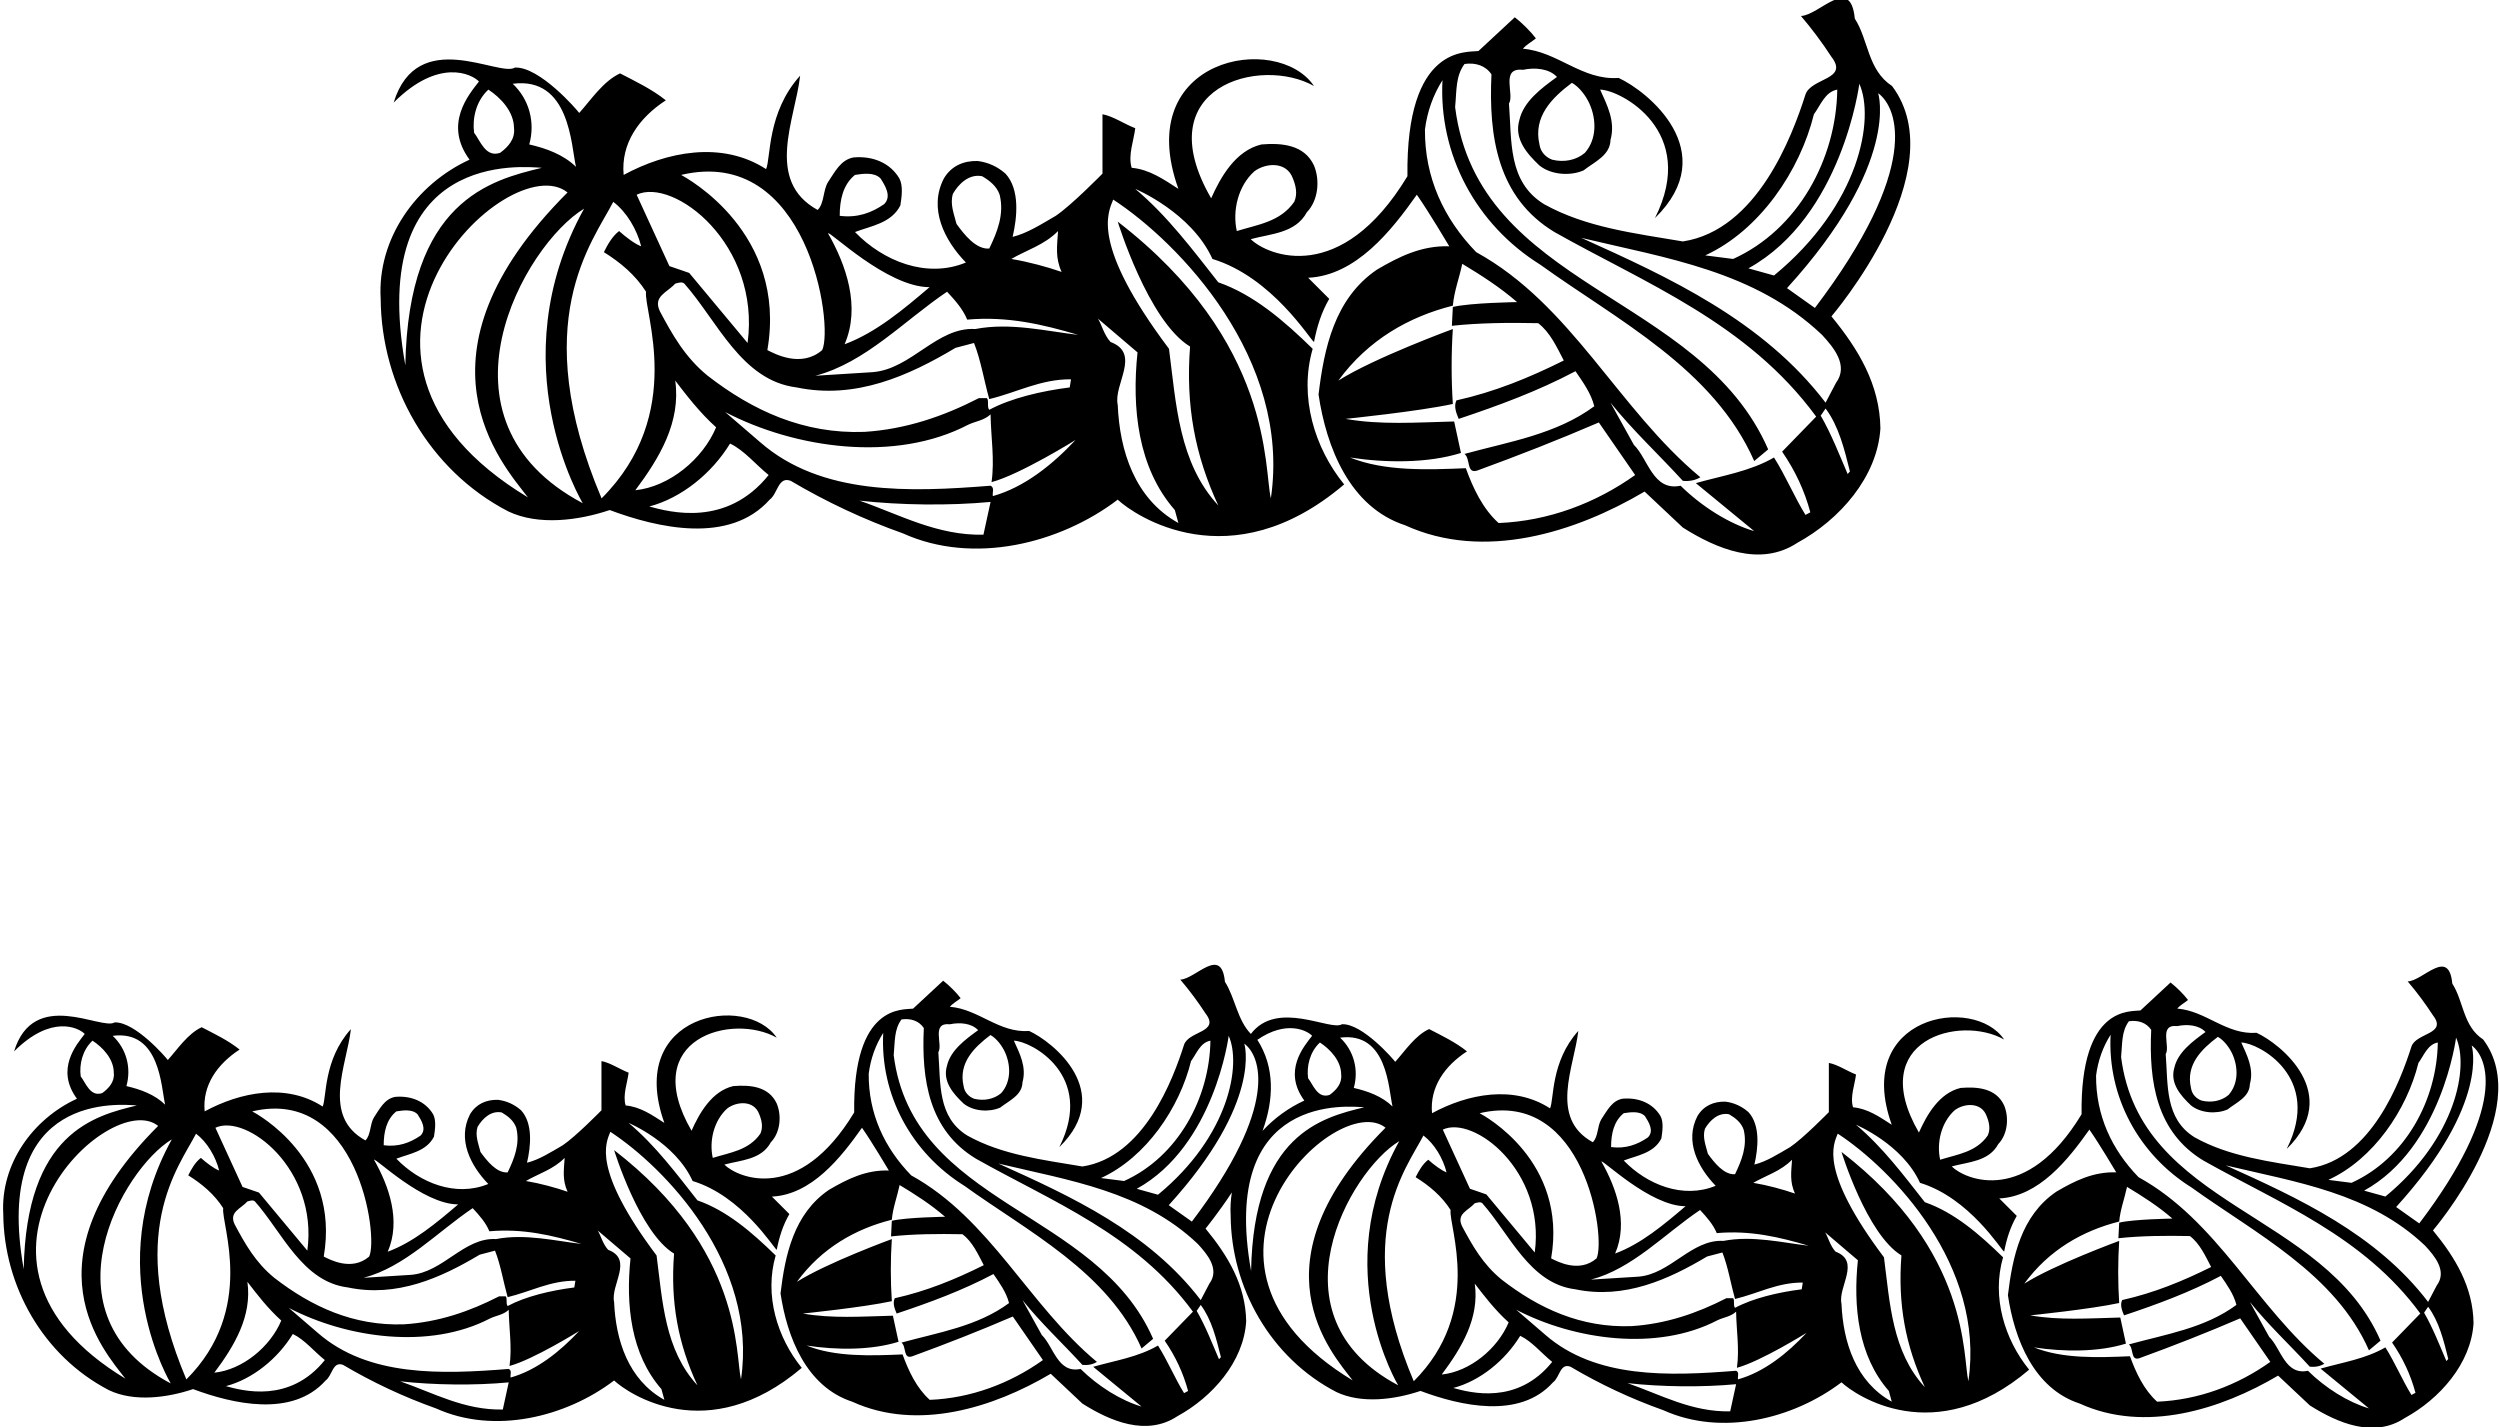 <?xml version="1.0" encoding="UTF-8"?>
<svg xmlns="http://www.w3.org/2000/svg" xmlns:xlink="http://www.w3.org/1999/xlink" width="536pt" height="306pt" viewBox="0 0 536 306" version="1.1">
<g id="surface1">
<path style=" stroke:none;fill-rule:nonzero;fill:rgb(0%,0%,0%);fill-opacity:1;" d="M 81.617 64.074 C 81.754 82.645 91.91 100.801 108.949 109.633 C 115.488 112.762 124.113 111.578 130.723 109.355 C 140.945 113.18 156.387 116.797 165.012 107.129 C 166.75 105.879 166.82 102.051 169.531 103.094 C 177.184 107.613 185.18 111.371 193.598 114.359 C 208.691 121.18 227.191 116.586 239.641 107.129 C 243.188 110.469 263.785 124.617 288.188 103.859 C 281.859 96.07 278.453 85.078 281.441 74.785 C 275.254 68.734 268.785 63.172 261.203 60.527 C 255.777 53.641 250.352 46.34 243.398 40.496 C 243.398 40.496 255.43 45.516 259.949 55.52 C 272.785 59.426 280.887 72.84 281.723 73.324 C 282.348 70.059 283.32 66.926 284.988 64.074 L 280.469 59.555 C 290.691 59.066 298.273 49.539 303.77 41.746 C 306.273 45.297 310.727 52.809 310.727 52.809 C 304.812 52.598 299.945 55.031 295.215 57.812 C 286.105 64.004 283.879 74.715 282.695 84.594 C 284.363 95.789 289.305 108.727 301.266 112.621 C 318.168 120.344 337.781 114.152 352.598 105.391 L 360.805 113.109 C 367.969 117.633 377.355 121.664 385.355 116.379 C 394.398 111.441 402.535 102.262 403.16 91.824 C 403.023 82.438 398.434 74.855 392.66 67.828 C 392.66 67.828 419.336 36.711 405.664 18.449 C 400.379 14.969 400.656 8.641 397.668 3.98 C 396.762 -5.48 390.086 3.285 386.121 3.426 C 388.555 6.277 390.711 9.195 392.66 12.188 C 396.484 17.125 388.348 16.641 387.094 20.258 C 384.242 29.23 376.707 49.336 360.805 51.766 C 350.512 50.023 340.008 48.773 331.035 43.766 C 323.242 38.965 324.148 30.203 323.523 22.203 C 324.773 20.258 321.574 14.414 326.516 14.969 C 329.09 14.414 332.148 14.691 333.816 16.5 C 330.547 18.863 326.652 21.715 325.75 25.75 C 324.566 29.785 327.418 32.984 330.062 35.488 C 332.566 37.504 336.668 37.781 339.52 36.531 C 341.816 34.723 345.223 33.332 345.293 29.992 C 346.406 25.961 344.527 22.48 343.066 19.211 C 347.449 19.281 364.215 28.113 354.82 46.758 C 369.422 32.504 353.152 19.492 347.031 16.711 C 339.172 17.266 334.023 11.074 326.516 10.449 C 327.348 9.477 328.395 8.988 329.297 8.223 C 328.184 6.762 326.375 4.953 324.773 3.703 L 316.984 10.938 C 314.48 11.281 301.406 9.512 301.754 37.781 C 287.516 61.336 271.773 54.824 268.156 51.277 C 272.473 50.094 277.758 50.023 280.191 45.504 C 282.625 43 283.043 38.688 281.723 35.488 C 279.637 30.969 274.695 30.621 270.453 30.969 C 264.891 32.289 261.691 37.992 259.672 42.512 C 245.785 18.512 270.297 11.957 281.723 18.449 C 273.879 6.785 242.512 12.238 252.648 40.496 C 249.52 38.48 246.457 36.324 242.633 35.977 C 241.797 33.332 243.117 29.992 243.398 27.488 C 241.031 26.586 238.668 24.914 236.371 24.496 L 236.371 37.227 C 236.371 37.227 229.695 44.043 226.355 46.27 C 223.367 48.008 220.234 50.023 217.105 50.789 C 218.078 46.617 218.707 40.637 215.574 37.227 C 213.836 35.695 211.82 34.793 209.594 34.516 C 206.605 34.445 203.961 35.559 202.359 38.27 C 199.023 44.738 202.5 51.555 207.09 56.285 C 198.676 59.762 189.355 56.008 183.305 49.746 C 186.781 48.426 191.094 47.867 193.039 44.043 C 193.32 42.234 193.664 39.871 192.832 38.27 C 190.816 34.863 187.059 33.402 183.023 33.75 C 180.242 34.234 178.992 36.879 177.531 39.035 C 176.418 40.844 176.766 43.555 175.305 45.016 C 163.898 38.758 170.504 25.543 171.551 16.223 C 164.398 24.137 165.289 33.957 164.246 36.254 C 154.785 30.133 142.961 32.496 133.711 37.504 C 133.086 30.758 136.98 25.266 142.754 21.508 C 139.691 19.074 136.285 17.473 132.945 15.734 C 129.328 17.402 126.688 21.438 124.184 24.219 C 123.695 23.523 115.695 14.273 110.41 14.484 C 107.07 16.641 89.492 5.422 84.398 21.996 C 94.059 12.332 101.16 15.875 102.691 17.473 C 100.535 20.258 95.051 26.594 100.672 34.234 C 89.266 39.453 80.852 51.137 81.617 64.074 Z M 337.016 17.754 C 338.617 18.656 340.008 20.535 340.773 22.203 C 342.305 25.609 342.371 29.855 339.797 32.773 C 337.922 34.375 335.277 34.863 332.773 34.234 C 331.312 33.68 330.27 32.496 330.062 30.969 C 328.672 24.984 332.773 20.949 337.016 17.754 Z M 321.297 112.137 C 317.891 109.074 315.805 104.625 314.273 100.383 C 306.137 100.73 296.812 101.078 289.441 98.086 C 297.094 99.27 306.137 99.34 313.23 97.113 L 311.77 90.363 C 303.492 90.574 296.051 91.133 288.469 89.809 C 288.469 89.809 304.117 88.211 311.488 86.609 C 311.145 81.395 311.145 75.758 311.488 70.543 C 311.488 70.543 294.59 76.734 286.938 81.602 C 293.336 72.84 302.102 67.898 311.488 65.535 C 311.77 62.406 312.883 59.555 313.508 56.562 C 317.539 58.996 321.574 61.57 325.262 64.77 C 325.262 64.77 315.246 64.91 311.488 65.812 L 311.281 69.855 C 316.914 69.23 323.453 69.152 329.781 69.289 C 332.355 71.238 333.816 74.508 335.277 77.289 C 327.902 80.977 320.395 84.035 312.258 85.844 C 311.629 87.164 312.258 88.629 312.742 89.809 C 321.297 86.957 329.781 83.828 337.781 79.586 C 339.312 81.812 341.121 84.316 341.816 87.098 C 333.609 93.148 323.594 94.68 313.992 97.32 C 315.316 98.363 314.344 101.703 316.777 100.867 C 325.539 97.668 334.234 94.262 342.789 90.574 L 350.578 101.844 C 342.094 107.895 331.938 111.719 321.297 112.137 Z M 396.137 101.633 C 394.398 97.602 392.66 93.078 390.363 89.113 L 391.406 87.582 C 394.258 91.41 395.441 96.348 396.625 101.078 Z M 389.113 66.023 L 383.133 61.777 C 407.562 34.91 402.676 19.977 402.676 19.977 C 406.918 23.105 411.895 35.969 389.113 66.023 Z M 398.641 17.961 C 401.98 25.402 398.801 43.879 380.348 59.066 L 374.855 57.535 C 394.988 46.418 398.641 17.961 398.641 17.961 Z M 388.902 24.496 C 390.297 22.621 391.27 19.699 393.91 19.211 C 393.703 34.027 385.566 49.191 371.586 55.52 L 365.602 54.754 C 377.289 49.398 385.914 36.602 388.902 24.496 Z M 390.645 71.797 C 393.078 74.438 396.414 78.332 393.633 82.09 L 391.406 86.332 C 377.984 68.734 357.883 59.484 339.031 50.996 C 357.324 55.379 376.242 58.094 390.645 71.797 Z M 309.266 17.195 C 308.43 33.121 316.43 48.148 330.27 56.77 C 346.684 68.598 367.41 79.027 376.105 98.852 L 379.098 96.348 C 364.488 62.824 316.914 61.918 311.977 22.969 C 312.324 19.422 312.047 16.359 313.992 13.719 C 316.359 13.371 318.516 14.066 319.77 15.945 C 319.141 29.367 321.09 42.375 333.262 49.746 C 352.875 60.805 374.645 69.223 389.391 89.32 L 382.086 96.836 C 384.867 100.867 386.887 105.18 388.137 109.84 L 387.094 110.398 C 384.73 106.57 382.852 102.051 380.348 98.086 C 375.199 101.078 369.219 101.98 363.586 103.582 L 376.105 113.875 C 370.68 112.273 364.84 108.59 360.316 104.137 C 354.402 105.391 353.359 98.363 350.301 95.375 L 345.293 86.332 C 350.094 92.312 355.52 97.32 360.805 103.094 C 362.266 103.234 363.516 102.953 364.559 102.328 C 346.895 87.652 336.945 65.324 316.496 54.059 C 309.543 46.895 305.438 38.062 305.508 27.77 C 305.996 23.941 307.246 20.395 309.266 17.195 Z M 268.926 36.738 C 271.43 34.863 275.879 34.586 277.199 38.27 C 277.824 39.801 278.242 41.609 277.48 43.277 C 274.488 47.59 269.617 48.148 265.168 49.539 C 264.195 45.156 265.445 39.871 268.926 36.738 Z M 121.68 41.262 C 86.57 76.367 107.699 99.477 113.191 106.641 C 62.559 76.066 109.039 31.102 121.68 41.262 Z M 211.609 85.359 L 209.871 85.359 C 202.289 89.254 194.223 92.035 185.32 92.594 C 172.242 93.078 161.324 88 151.727 80.559 C 146.855 76.594 144.145 71.727 141.504 66.785 C 139.902 63.52 143.031 62.754 144.77 60.805 C 145.395 60.668 146.16 60.32 146.719 60.805 C 153.812 68.805 158.961 81.602 170.785 83.062 C 183.441 85.707 194.848 80.559 204.863 74.578 L 208.828 73.535 C 210.289 77.219 210.984 81.602 212.098 85.566 C 217.941 84.176 223.156 81.254 229.625 81.324 L 229.348 83.062 C 223.297 83.828 216.758 85.359 212.098 87.863 C 211.543 87.164 212.098 86.055 211.609 85.359 Z M 144.77 81.602 C 147.273 84.871 150.055 88.488 153.535 91.617 C 150.684 98.434 143.52 104.348 136.215 105.109 C 141.363 98.227 146.023 90.504 144.77 81.602 Z M 139.207 108.59 C 146.094 106.781 152.629 101.492 156.523 95.098 C 159.586 96.555 162.02 99.617 164.801 101.844 C 155.742 113.129 143.52 109.77 139.207 108.59 Z M 210.848 114.641 C 200.898 114.848 192.902 110.328 184.277 107.336 C 192.973 108.312 203.543 108.449 212.379 107.613 Z M 212.863 106.363 C 212.723 105.598 213.281 104.555 212.379 104.137 C 194.988 105.527 176.07 106.227 162.992 94.816 L 155.48 88.348 C 170.438 96.141 191.859 99.27 207.578 91.062 C 209.176 90.297 210.984 90.156 212.379 88.836 C 212.445 93.703 213.281 98.504 212.586 103.371 C 218.773 101.703 230.602 94.328 230.602 94.328 C 225.66 99.617 219.609 104.484 212.863 106.363 Z M 238.668 42.789 C 252.719 51.973 276.879 76.883 272.473 106.852 C 270.941 100.449 273.062 73.34 239.641 47.52 C 239.641 47.52 246.18 68.875 255.152 74.301 C 254.18 86.887 256.195 97.602 261.203 108.379 C 252.719 99.199 252.16 86.539 250.633 74.785 C 233.781 52.336 237.555 45.645 238.668 42.789 Z M 243.883 75.551 C 242.633 87.516 243.953 100.312 251.883 109.355 L 252.648 112.137 C 243.258 106.922 240.059 96.625 239.641 86.816 C 238.668 82.438 244.719 75.828 238.109 73.324 C 236.719 71.863 236.164 69.5 235.398 68.316 Z M 226.844 49.539 C 226.637 52.809 226.219 55.242 227.609 58.301 C 224.617 57.258 220.586 56.145 216.828 55.52 C 220.027 53.641 223.922 52.527 226.844 49.539 Z M 205.074 48.008 C 204.586 45.992 203.613 43.766 204.309 41.539 C 205.559 39.383 207.785 37.227 210.566 37.781 C 212.238 38.758 213.699 39.938 214.324 41.746 C 215.367 45.992 213.77 49.816 212.098 53.293 C 209.246 53.504 206.742 50.305 205.074 48.008 Z M 203.055 62.543 C 204.797 64.422 206.465 66.301 207.367 68.527 C 216.062 67.762 223.645 69.57 231.156 71.797 C 224.48 71.031 216.617 69.082 209.105 70.543 C 200.828 70.059 195.406 79.168 187.059 79.793 L 174.816 80.559 C 185.527 77.777 193.945 68.664 203.055 62.543 Z M 183.305 37.504 C 185.043 37.227 187.477 36.879 188.797 38.27 C 189.77 39.801 191.23 42.098 189.562 43.766 C 186.852 45.645 183.789 46.758 180.035 46.27 C 180.035 42.859 180.73 39.594 183.305 37.504 Z M 199.301 61.57 C 193.734 66.301 187.824 71.309 181.078 73.812 C 184.555 65.812 181.426 56.84 177.531 50.023 C 177.738 49.328 190.141 61.57 199.301 61.57 Z M 176.277 75.062 C 171.758 78.957 166.055 75.828 164.523 75.062 C 168.867 49.879 147.203 38.133 146.023 37.504 C 173.23 31.059 178.781 69.777 176.277 75.062 Z M 160.281 73.535 L 147.762 58.512 L 143.52 57.051 L 136.492 41.746 C 144.422 37.992 163.137 52.336 160.281 73.535 Z M 131.484 43.277 C 134.34 45.434 136.562 49.191 137.469 52.809 C 136.145 52.32 134.199 50.859 132.738 49.539 C 131.277 50.652 130.305 52.391 129.469 54.059 C 132.945 56.215 136.215 58.93 138.512 62.543 C 137.953 66.785 147.133 88.699 128.98 106.852 C 112.949 68.973 127.035 51.902 131.484 43.277 Z M 125.227 44.738 C 106.836 77.93 124.949 107.895 124.949 107.895 C 91.129 89.977 112.43 52.461 125.227 44.738 Z M 123.488 35.766 C 120.773 33.121 117.09 31.801 113.473 30.969 C 114.793 26.238 113.473 21.301 109.926 17.961 C 122.227 16.359 122.445 31.316 123.488 35.766 Z M 104.707 19.211 C 107.352 20.949 110.203 23.941 110.203 27.488 C 110.48 29.785 108.949 31.523 107.211 32.773 C 104.082 33.82 102.969 30.133 101.648 28.465 C 101.23 25.402 102.062 21.648 104.707 19.211 Z M 116.184 35.977 C 105.195 38.617 87.527 43.062 86.902 78.332 C 78.582 31.879 112.496 35.766 116.184 35.977 Z M 532.402 222.879 C 528.023 219.996 528.254 214.742 525.773 210.879 C 525.027 203.039 519.492 210.305 516.207 210.418 C 518.227 212.781 520.012 215.203 521.625 217.684 C 524.797 221.781 518.051 221.379 517.016 224.375 C 514.648 231.809 508.406 248.473 495.227 250.484 C 486.695 249.047 477.992 248.008 470.555 243.859 C 464.098 239.883 464.848 232.617 464.328 225.988 C 465.367 224.375 462.719 219.535 466.809 219.996 C 468.941 219.535 471.477 219.766 472.859 221.262 C 470.152 223.223 466.922 225.586 466.176 228.93 C 465.195 232.273 467.559 234.922 469.746 237 C 471.824 238.672 475.223 238.902 477.59 237.863 C 479.488 236.363 482.312 235.211 482.371 232.445 C 483.293 229.102 481.738 226.219 480.527 223.512 C 484.156 223.57 498.051 230.887 490.27 246.336 C 502.367 234.523 488.887 223.742 483.812 221.434 C 477.301 221.898 473.031 216.758 466.809 216.238 C 467.5 215.434 468.363 215.031 469.113 214.395 C 468.191 213.184 466.691 211.688 465.367 210.648 L 458.91 216.645 C 456.836 216.93 446 215.465 446.289 238.902 C 434.488 258.418 421.445 253.023 418.445 250.082 C 422.02 249.105 426.402 249.047 428.422 245.297 C 430.438 243.223 430.781 239.652 429.688 237 C 427.957 233.254 423.867 232.965 420.352 233.254 C 415.738 234.348 413.086 239.074 411.414 242.82 C 399.906 222.93 420.219 217.488 429.688 222.879 C 423.188 213.203 397.191 217.727 405.594 241.148 C 403 239.477 400.465 237.691 397.293 237.402 C 396.602 235.211 397.695 232.445 397.93 230.371 C 395.969 229.621 394.008 228.238 392.105 227.891 L 392.105 238.441 C 392.105 238.441 386.574 244.09 383.809 245.934 C 381.328 247.375 378.734 249.047 376.141 249.68 C 376.945 246.223 377.465 241.266 374.871 238.441 C 373.43 237.172 371.762 236.422 369.914 236.191 C 367.438 236.137 365.246 237.055 363.922 239.305 C 361.152 244.664 364.035 250.312 367.84 254.234 C 360.863 257.113 353.141 254.004 348.129 248.816 C 351.008 247.719 354.582 247.258 356.195 244.09 C 356.426 242.59 356.715 240.633 356.023 239.305 C 354.352 236.48 351.238 235.27 347.895 235.559 C 345.59 235.961 344.555 238.152 343.344 239.938 C 342.422 241.438 342.707 243.684 341.496 244.895 C 332.047 239.707 337.52 228.758 338.387 221.031 C 332.461 227.594 333.199 235.73 332.332 237.633 C 324.492 232.559 314.695 234.52 307.027 238.672 C 306.512 233.078 309.738 228.527 314.52 225.414 C 311.984 223.395 309.16 222.07 306.395 220.629 C 303.398 222.012 301.207 225.355 299.133 227.66 C 298.73 227.086 292.102 219.418 287.719 219.594 C 285.297 221.156 273.84 214.227 268.188 221.676 C 265.273 218.688 264.789 213.867 262.625 210.492 C 261.875 202.652 256.34 209.914 253.055 210.031 C 255.074 212.395 256.859 214.816 258.473 217.293 C 261.645 221.391 254.898 220.988 253.863 223.984 C 251.5 231.418 245.254 248.086 232.074 250.094 C 223.543 248.656 214.84 247.617 207.402 243.469 C 200.945 239.488 201.695 232.227 201.18 225.598 C 202.215 223.984 199.566 219.145 203.656 219.605 C 205.789 219.145 208.324 219.371 209.711 220.871 C 207 222.832 203.773 225.195 203.023 228.539 C 202.043 231.883 204.406 234.531 206.598 236.605 C 208.672 238.281 212.07 238.512 214.438 237.473 C 216.34 235.973 219.164 234.82 219.219 232.055 C 220.145 228.711 218.586 225.828 217.375 223.121 C 221.008 223.176 234.898 230.496 227.117 245.945 C 239.219 234.133 225.734 223.352 220.66 221.043 C 214.148 221.508 209.883 216.371 203.656 215.852 C 204.348 215.043 205.215 214.641 205.965 214.008 C 205.039 212.797 203.543 211.297 202.215 210.262 L 195.762 216.254 C 193.684 216.543 182.848 215.074 183.137 238.512 C 171.34 258.027 158.293 252.633 155.297 249.691 C 158.871 248.715 163.25 248.656 165.27 244.906 C 167.285 242.832 167.633 239.258 166.535 236.605 C 164.809 232.859 160.715 232.574 157.199 232.859 C 152.59 233.957 149.938 238.684 148.266 242.43 C 136.754 222.539 157.066 217.102 166.535 222.484 C 160.035 212.816 134.039 217.336 142.441 240.758 C 139.848 239.086 137.312 237.301 134.145 237.012 C 133.449 234.82 134.547 232.055 134.777 229.98 C 132.816 229.23 130.855 227.848 128.953 227.5 L 128.953 238.047 C 128.953 238.047 123.422 243.699 120.656 245.543 C 118.176 246.984 115.582 248.656 112.988 249.289 C 113.797 245.832 114.312 240.875 111.719 238.047 C 110.277 236.781 108.609 236.031 106.762 235.801 C 104.285 235.742 102.094 236.664 100.77 238.914 C 98.004 244.273 100.883 249.922 104.688 253.844 C 97.715 256.723 89.988 253.613 84.977 248.426 C 87.855 247.328 91.43 246.867 93.043 243.699 C 93.277 242.199 93.562 240.238 92.871 238.914 C 91.199 236.09 88.086 234.879 84.742 235.168 C 82.438 235.57 81.402 237.762 80.191 239.547 C 79.27 241.047 79.555 243.293 78.348 244.504 C 68.895 239.316 74.367 228.367 75.234 220.641 C 69.309 227.203 70.047 235.34 69.18 237.242 C 61.344 232.168 51.543 234.129 43.879 238.281 C 43.359 232.688 46.586 228.137 51.371 225.023 C 48.836 223.004 46.012 221.68 43.242 220.238 C 40.246 221.621 38.055 224.965 35.98 227.27 C 35.578 226.695 28.949 219.027 24.566 219.203 C 21.801 220.988 7.23 211.684 3.012 225.426 C 11.016 217.414 16.902 220.352 18.168 221.68 C 16.383 223.984 11.836 229.238 16.496 235.57 C 7.043 239.895 0.07 249.578 0.703 260.297 C 0.82 275.688 9.234 290.73 23.355 298.051 C 28.773 300.645 35.922 299.668 41.398 297.824 C 49.871 300.992 62.668 303.988 69.816 295.977 C 71.258 294.941 71.312 291.77 73.562 292.637 C 79.902 296.383 86.531 299.492 93.504 301.973 C 106.016 307.621 121.348 303.816 131.664 295.977 C 134.605 298.742 151.672 310.469 171.898 293.27 C 166.652 286.812 163.828 277.707 166.305 269.176 C 161.176 264.16 155.816 259.547 149.531 257.359 C 145.035 251.652 140.539 245.598 134.777 240.758 C 134.777 240.758 144.746 244.918 148.496 253.207 C 159.133 256.449 165.844 267.562 166.535 267.965 C 167.055 265.258 167.863 262.66 169.246 260.297 L 165.496 256.551 C 173.973 256.148 180.254 248.254 184.809 241.793 C 186.883 244.734 190.57 250.961 190.57 250.961 C 185.672 250.785 181.637 252.805 177.719 255.109 C 170.168 260.242 168.324 269.117 167.344 277.301 C 168.727 286.582 172.82 297.305 182.734 300.531 C 196.742 306.93 212.996 301.801 225.273 294.535 L 232.074 300.934 C 238.012 304.68 245.793 308.023 252.422 303.645 C 259.914 299.551 266.66 291.945 267.18 283.297 C 267.062 275.516 263.258 269.23 258.473 263.41 C 258.473 263.41 261.336 259.883 264.109 255.656 C 263.848 257.297 263.754 258.98 263.855 260.688 C 263.973 276.082 272.387 291.121 286.508 298.445 C 291.926 301.039 299.074 300.059 304.551 298.215 C 313.023 301.383 325.82 304.383 332.969 296.367 C 334.406 295.332 334.465 292.16 336.715 293.027 C 343.055 296.773 349.684 299.887 356.656 302.363 C 369.164 308.012 384.496 304.207 394.816 296.367 C 397.754 299.137 414.824 310.863 435.047 293.66 C 429.805 287.203 426.98 278.098 429.457 269.566 C 424.328 264.551 418.969 259.941 412.684 257.75 C 408.188 252.043 403.691 245.992 397.93 241.148 C 397.93 241.148 407.898 245.309 411.645 253.598 C 422.281 256.84 428.996 267.953 429.688 268.355 C 430.207 265.648 431.016 263.055 432.395 260.688 L 428.648 256.945 C 437.121 256.539 443.406 248.645 447.961 242.188 C 450.035 245.125 453.723 251.352 453.723 251.352 C 448.824 251.18 444.789 253.195 440.871 255.5 C 433.32 260.633 431.473 269.508 430.496 277.695 C 431.879 286.973 435.973 297.695 445.887 300.922 C 459.891 307.32 476.145 302.191 488.426 294.93 L 495.227 301.324 C 501.164 305.074 508.941 308.418 515.57 304.035 C 523.066 299.945 529.812 292.336 530.328 283.688 C 530.215 275.906 526.41 269.621 521.625 263.801 C 521.625 263.801 543.734 238.012 532.402 222.879 Z M 475.512 222.301 C 476.84 223.051 477.992 224.605 478.625 225.988 C 479.895 228.812 479.949 232.332 477.816 234.75 C 476.262 236.078 474.07 236.48 471.996 235.961 C 470.785 235.5 469.922 234.52 469.746 233.254 C 468.594 228.293 471.996 224.953 475.512 222.301 Z M 212.359 221.91 C 213.688 222.656 214.84 224.215 215.473 225.598 C 216.742 228.422 216.801 231.941 214.664 234.359 C 213.109 235.684 210.922 236.09 208.844 235.57 C 207.637 235.109 206.77 234.129 206.598 232.859 C 205.445 227.906 208.844 224.559 212.359 221.91 Z M 121.059 248.254 C 120.887 250.961 120.539 252.977 121.691 255.516 C 119.215 254.648 115.871 253.727 112.758 253.207 C 115.41 251.652 118.637 250.73 121.059 248.254 Z M 103.016 246.984 C 102.613 245.312 101.805 243.469 102.383 241.621 C 103.422 239.836 105.266 238.047 107.57 238.512 C 108.953 239.316 110.164 240.297 110.684 241.793 C 111.547 245.312 110.223 248.48 108.84 251.363 C 106.477 251.535 104.398 248.887 103.016 246.984 Z M 84.977 238.281 C 86.414 238.047 88.434 237.762 89.527 238.914 C 90.336 240.18 91.547 242.086 90.164 243.469 C 87.914 245.023 85.379 245.945 82.266 245.543 C 82.266 242.719 82.844 240.008 84.977 238.281 Z M 98.23 258.223 C 93.621 262.145 88.723 266.293 83.129 268.367 C 86.012 261.738 83.418 254.305 80.191 248.656 C 80.363 248.078 90.641 258.223 98.23 258.223 Z M 79.152 269.406 C 75.406 272.633 70.68 270.039 69.41 269.406 C 73.012 248.535 55.059 238.797 54.078 238.281 C 76.629 232.938 81.227 265.023 79.152 269.406 Z M 108.434 277.938 L 106.992 277.938 C 100.711 281.164 94.023 283.469 86.648 283.93 C 75.809 284.336 66.762 280.129 58.805 273.961 C 54.77 270.672 52.523 266.641 50.332 262.547 C 49.008 259.836 51.602 259.203 53.043 257.59 C 53.559 257.473 54.195 257.184 54.656 257.59 C 60.535 264.219 64.801 274.824 74.598 276.031 C 85.09 278.227 94.543 273.961 102.844 269.004 L 106.129 268.137 C 107.34 271.191 107.914 274.824 108.84 278.109 C 113.68 276.957 118.004 274.535 123.363 274.594 L 123.133 276.031 C 118.117 276.668 112.699 277.938 108.84 280.012 C 108.379 279.434 108.84 278.516 108.434 277.938 Z M 65.895 268.137 L 55.52 255.688 L 52.004 254.477 L 46.184 241.793 C 52.754 238.684 68.266 250.57 65.895 268.137 Z M 35.406 236.84 C 33.156 234.648 30.102 233.555 27.105 232.859 C 28.199 228.941 27.105 224.848 24.164 222.082 C 34.359 220.758 34.539 233.148 35.406 236.84 Z M 19.84 223.121 C 22.031 224.559 24.395 227.039 24.395 229.98 C 24.625 231.883 23.355 233.324 21.914 234.359 C 19.324 235.223 18.398 232.168 17.305 230.785 C 16.961 228.25 17.652 225.137 19.84 223.121 Z M 29.352 237.012 C 20.242 239.203 5.605 242.887 5.086 272.113 C -1.809 233.617 26.297 236.84 29.352 237.012 Z M 33.906 241.395 C 4.812 270.484 22.32 289.637 26.871 295.574 C -15.09 270.234 23.43 232.973 33.906 241.395 Z M 36.844 244.273 C 21.605 271.777 36.613 296.613 36.613 296.613 C 8.59 281.766 26.238 250.672 36.844 244.273 Z M 39.957 295.746 C 26.672 264.359 38.344 250.211 42.031 243.062 C 44.395 244.852 46.238 247.965 46.988 250.961 C 45.895 250.555 44.281 249.344 43.07 248.254 C 41.859 249.172 41.051 250.613 40.359 251.996 C 43.242 253.785 45.953 256.031 47.855 259.031 C 47.395 262.547 55 280.707 39.957 295.746 Z M 53.043 274.824 C 55.117 277.531 57.422 280.531 60.305 283.125 C 57.941 288.773 52.004 293.672 45.953 294.305 C 50.219 288.602 54.078 282.203 53.043 274.824 Z M 48.43 297.188 C 54.137 295.691 59.555 291.309 62.781 286.008 C 65.32 287.219 67.336 289.754 69.645 291.598 C 62.133 300.949 52.004 298.168 48.43 297.188 Z M 107.801 302.203 C 99.559 302.375 92.93 298.629 85.781 296.152 C 92.988 296.957 101.746 297.074 109.07 296.383 Z M 109.473 295.344 C 109.355 294.711 109.816 293.844 109.07 293.5 C 94.656 294.652 78.98 295.227 68.145 285.777 L 61.918 280.414 C 74.312 286.871 92.066 289.465 105.09 282.664 C 106.418 282.031 107.914 281.914 109.07 280.82 C 109.125 284.852 109.816 288.832 109.242 292.863 C 114.371 291.48 124.172 285.371 124.172 285.371 C 120.078 289.754 115.062 293.789 109.473 295.344 Z M 106.359 265.656 C 99.5 265.258 95.004 272.805 88.086 273.328 L 77.941 273.961 C 86.82 271.652 93.793 264.102 101.344 259.031 C 102.785 260.586 104.172 262.145 104.918 263.988 C 112.125 263.352 118.406 264.852 124.633 266.695 C 119.098 266.062 112.586 264.449 106.359 265.656 Z M 131.664 279.148 C 130.855 275.516 135.871 270.039 130.395 267.965 C 129.242 266.754 128.781 264.793 128.148 263.816 L 135.18 269.809 C 134.145 279.723 135.238 290.328 141.809 297.824 L 142.441 300.129 C 134.66 295.805 132.012 287.273 131.664 279.148 Z M 158.871 295.746 C 157.602 290.445 159.359 267.973 131.664 246.582 C 131.664 246.582 137.082 264.277 144.52 268.773 C 143.711 279.203 145.383 288.082 149.531 297.016 C 142.5 289.406 142.039 278.914 140.77 269.176 C 126.809 250.57 129.934 245.023 130.855 242.66 C 142.5 250.27 162.523 270.91 158.871 295.746 Z M 155.93 237.645 C 158.008 236.09 161.695 235.859 162.789 238.914 C 163.309 240.18 163.652 241.68 163.02 243.062 C 160.543 246.637 156.508 247.098 152.816 248.254 C 152.012 244.621 153.047 240.238 155.93 237.645 Z M 384.211 248.645 C 384.035 251.352 383.691 253.367 384.844 255.906 C 382.363 255.039 379.023 254.117 375.91 253.598 C 378.562 252.043 381.789 251.121 384.211 248.645 Z M 366.168 247.375 C 365.766 245.703 364.957 243.859 365.535 242.012 C 366.57 240.227 368.414 238.441 370.723 238.902 C 372.105 239.707 373.316 240.688 373.836 242.188 C 374.699 245.703 373.371 248.871 371.988 251.754 C 369.629 251.926 367.551 249.277 366.168 247.375 Z M 348.129 238.672 C 349.566 238.441 351.586 238.152 352.68 239.305 C 353.488 240.574 354.699 242.473 353.312 243.859 C 351.066 245.414 348.527 246.336 345.418 245.934 C 345.418 243.109 345.992 240.398 348.129 238.672 Z M 361.383 258.613 C 356.773 262.535 351.875 266.684 346.281 268.758 C 349.164 262.133 346.57 254.695 343.344 249.047 C 343.516 248.469 353.793 258.613 361.383 258.613 Z M 342.305 269.797 C 338.559 273.023 333.832 270.43 332.562 269.797 C 336.16 248.926 318.211 239.191 317.23 238.672 C 339.777 233.328 344.379 265.414 342.305 269.797 Z M 371.586 278.328 L 370.145 278.328 C 363.863 281.555 357.176 283.859 349.801 284.32 C 338.961 284.723 329.91 280.52 321.957 274.348 C 317.922 271.062 315.676 267.031 313.484 262.938 C 312.16 260.227 314.754 259.594 316.191 257.977 C 316.715 257.863 317.348 257.578 317.809 257.977 C 323.688 264.609 327.953 275.215 337.75 276.426 C 348.242 278.617 357.695 274.348 365.996 269.395 L 369.281 268.531 C 370.492 271.582 371.066 275.215 371.988 278.5 C 376.832 277.348 381.152 274.926 386.516 274.984 L 386.285 276.426 C 381.27 277.059 375.852 278.328 371.988 280.402 C 371.527 279.824 371.988 278.906 371.586 278.328 Z M 329.047 268.531 L 318.672 256.078 L 315.156 254.867 L 309.336 242.188 C 315.906 239.074 331.414 250.961 329.047 268.531 Z M 298.555 237.23 C 296.309 235.039 293.254 233.945 290.254 233.254 C 291.352 229.332 290.254 225.238 287.316 222.473 C 297.512 221.148 297.691 233.539 298.555 237.23 Z M 287.547 230.371 C 287.777 232.273 286.508 233.715 285.066 234.75 C 282.473 235.613 281.551 232.559 280.457 231.176 C 280.109 228.641 280.805 225.527 282.992 223.512 C 285.184 224.953 287.547 227.43 287.547 230.371 Z M 281.32 222.07 C 279.531 224.375 274.988 229.629 279.648 235.961 C 276.27 237.508 273.203 239.738 270.688 242.461 C 273.145 235.719 273.348 228.816 269.574 222.934 C 275.812 218.641 280.242 220.941 281.32 222.07 Z M 263.43 222.082 C 266.195 228.25 263.562 243.562 248.273 256.148 L 243.719 254.879 C 260.402 245.664 263.43 222.082 263.43 222.082 Z M 255.359 227.5 C 256.516 225.945 257.32 223.523 259.512 223.121 C 259.34 235.398 252.594 247.965 241.008 253.207 L 236.051 252.574 C 245.734 248.137 252.883 237.531 255.359 227.5 Z M 199.336 300.129 C 196.508 297.594 194.781 293.902 193.512 290.387 C 186.77 290.676 179.047 290.965 172.934 288.484 C 179.273 289.465 186.77 289.523 192.648 287.676 L 191.438 282.086 C 184.578 282.262 178.41 282.719 172.129 281.625 C 172.129 281.625 185.098 280.301 191.207 278.973 C 190.918 274.652 190.918 269.98 191.207 265.656 C 191.207 265.656 177.199 270.789 170.859 274.824 C 176.16 267.562 183.426 263.469 191.207 261.508 C 191.438 258.914 192.359 256.551 192.879 254.074 C 196.223 256.09 199.566 258.223 202.621 260.875 C 202.621 260.875 194.32 260.988 191.207 261.738 L 191.035 265.09 C 195.703 264.57 201.121 264.508 206.367 264.621 C 208.5 266.234 209.711 268.945 210.922 271.25 C 204.809 274.305 198.586 276.844 191.84 278.34 C 191.32 279.434 191.84 280.645 192.242 281.625 C 199.336 279.262 206.367 276.668 212.996 273.152 C 214.262 274.996 215.762 277.074 216.34 279.379 C 209.535 284.395 201.234 285.66 193.281 287.852 C 194.379 288.715 193.57 291.48 195.59 290.789 C 202.852 288.141 210.055 285.316 217.145 282.262 L 223.602 291.598 C 216.566 296.613 208.152 299.781 199.336 300.129 Z M 254.727 298.227 L 253.863 298.688 C 251.902 295.516 250.348 291.77 248.273 288.484 C 244.004 290.965 239.051 291.715 234.379 293.039 L 244.754 301.57 C 240.262 300.242 235.418 297.188 231.672 293.5 C 226.77 294.535 225.906 288.715 223.371 286.238 L 219.219 278.742 C 223.199 283.703 227.691 287.852 232.074 292.637 C 233.285 292.75 234.324 292.52 235.188 292 C 220.547 279.84 212.305 261.336 195.355 251.996 C 189.594 246.062 186.191 238.742 186.25 230.211 C 186.652 227.039 187.691 224.098 189.363 221.449 C 188.672 234.648 195.301 247.098 206.77 254.246 C 220.371 264.043 237.551 272.691 244.754 289.117 L 247.23 287.043 C 235.129 259.262 195.703 258.512 191.609 226.23 C 191.898 223.293 191.668 220.758 193.281 218.566 C 195.242 218.281 197.027 218.855 198.066 220.41 C 197.547 231.535 199.16 242.316 209.246 248.426 C 225.504 257.59 243.543 264.566 255.766 281.223 L 249.715 287.449 C 252.016 290.789 253.688 294.363 254.727 298.227 Z M 261.355 291.426 C 259.914 288.082 258.473 284.336 256.57 281.051 L 257.438 279.781 C 259.801 282.953 260.777 287.043 261.762 290.965 Z M 259.281 275.227 L 257.438 278.742 C 246.312 264.16 229.652 256.492 214.031 249.461 C 229.191 253.094 244.871 255.344 256.801 266.695 C 258.82 268.887 261.586 272.113 259.281 275.227 Z M 255.535 261.91 L 250.578 258.395 C 270.824 236.129 266.773 223.754 266.773 223.754 C 270.289 226.348 274.414 237.008 255.535 261.91 Z M 292.504 237.402 C 283.395 239.594 268.758 243.277 268.234 272.508 C 261.344 234.008 289.449 237.23 292.504 237.402 Z M 297.059 241.781 C 267.961 270.879 285.473 290.031 290.023 295.965 C 248.062 270.625 286.582 233.363 297.059 241.781 Z M 299.996 244.664 C 284.758 272.168 299.766 297.004 299.766 297.004 C 271.738 282.156 289.391 251.062 299.996 244.664 Z M 303.109 296.137 C 289.824 264.75 301.492 250.602 305.184 243.453 C 307.547 245.242 309.391 248.352 310.141 251.352 C 309.047 250.949 307.434 249.738 306.223 248.645 C 305.012 249.566 304.203 251.008 303.512 252.391 C 306.395 254.176 309.105 256.422 311.008 259.422 C 310.543 262.938 318.148 281.094 303.109 296.137 Z M 316.191 275.215 C 318.27 277.922 320.574 280.922 323.457 283.516 C 321.094 289.164 315.156 294.066 309.105 294.699 C 313.367 288.992 317.23 282.594 316.191 275.215 Z M 311.582 297.582 C 317.289 296.082 322.707 291.699 325.934 286.398 C 328.473 287.605 330.488 290.145 332.793 291.988 C 325.285 301.344 315.156 298.559 311.582 297.582 Z M 370.953 302.594 C 362.711 302.77 356.078 299.02 348.934 296.543 C 356.141 297.348 364.898 297.461 372.223 296.773 Z M 372.625 295.734 C 372.508 295.098 372.969 294.234 372.223 293.891 C 357.809 295.043 342.133 295.617 331.297 286.168 L 325.07 280.805 C 337.465 287.262 355.215 289.855 368.242 283.055 C 369.566 282.418 371.066 282.305 372.223 281.211 C 372.277 285.242 372.969 289.223 372.395 293.258 C 377.523 291.871 387.32 285.762 387.32 285.762 C 383.23 290.145 378.215 294.18 372.625 295.734 Z M 369.512 266.047 C 362.652 265.648 358.156 273.199 351.238 273.719 L 341.094 274.348 C 349.973 272.043 356.945 264.492 364.496 259.422 C 365.938 260.977 367.32 262.535 368.07 264.379 C 375.273 263.742 381.559 265.242 387.781 267.086 C 382.25 266.453 375.734 264.84 369.512 266.047 Z M 394.816 279.535 C 394.008 275.906 399.023 270.43 393.547 268.355 C 392.395 267.145 391.934 265.184 391.301 264.207 L 398.332 270.199 C 397.293 280.113 398.391 290.719 404.961 298.215 L 405.594 300.52 C 397.812 296.195 395.16 287.664 394.816 279.535 Z M 422.02 296.137 C 420.754 290.836 422.512 268.363 394.816 246.969 C 394.816 246.969 400.234 264.668 407.668 269.16 C 406.859 279.594 408.531 288.473 412.684 297.406 C 405.648 289.797 405.191 279.309 403.922 269.566 C 389.961 250.961 393.086 245.414 394.008 243.051 C 405.648 250.66 425.676 271.305 422.02 296.137 Z M 419.082 238.035 C 421.156 236.48 424.848 236.25 425.941 239.305 C 426.461 240.574 426.805 242.07 426.172 243.453 C 423.691 247.027 419.656 247.488 415.969 248.645 C 415.164 245.012 416.199 240.633 419.082 238.035 Z M 518.688 262.301 L 513.73 258.785 C 533.977 236.523 529.926 224.145 529.926 224.145 C 533.441 226.738 537.566 237.398 518.688 262.301 Z M 526.582 222.473 C 529.352 228.641 526.715 243.953 511.426 256.539 L 506.867 255.273 C 523.555 246.055 526.582 222.473 526.582 222.473 Z M 518.512 227.891 C 519.664 226.336 520.473 223.914 522.664 223.512 C 522.488 235.789 515.746 248.352 504.16 253.598 L 499.203 252.965 C 508.887 248.527 516.035 237.922 518.512 227.891 Z M 462.484 300.52 C 459.66 297.98 457.934 294.293 456.664 290.777 C 449.922 291.066 442.195 291.355 436.086 288.879 C 442.426 289.855 449.922 289.91 455.801 288.07 L 454.59 282.477 C 447.73 282.652 441.562 283.109 435.277 282.016 C 435.277 282.016 448.246 280.691 454.355 279.363 C 454.07 275.043 454.07 270.371 454.355 266.047 C 454.355 266.047 440.352 271.18 434.012 275.215 C 439.312 267.953 446.578 263.859 454.355 261.898 C 454.59 259.305 455.512 256.945 456.031 254.465 C 459.371 256.48 462.719 258.613 465.77 261.266 C 465.77 261.266 457.473 261.383 454.355 262.133 L 454.184 265.48 C 458.855 264.961 464.27 264.898 469.52 265.012 C 471.652 266.625 472.859 269.336 474.07 271.641 C 467.961 274.695 461.734 277.23 454.992 278.73 C 454.473 279.824 454.992 281.035 455.395 282.016 C 462.484 279.652 469.52 277.059 476.145 273.543 C 477.414 275.387 478.914 277.465 479.488 279.77 C 472.688 284.781 464.387 286.051 456.434 288.242 C 457.527 289.105 456.723 291.871 458.738 291.18 C 466.004 288.531 473.207 285.707 480.297 282.652 L 486.754 291.988 C 479.719 297.004 471.305 300.172 462.484 300.52 Z M 517.879 298.617 L 517.016 299.078 C 515.055 295.906 513.496 292.16 511.426 288.879 C 507.156 291.355 502.199 292.102 497.531 293.43 L 507.906 301.961 C 503.41 300.633 498.566 297.582 494.82 293.891 C 489.922 294.93 489.059 289.105 486.52 286.629 L 482.371 279.133 C 486.352 284.094 490.844 288.242 495.227 293.027 C 496.438 293.141 497.477 292.91 498.34 292.395 C 483.695 280.23 475.453 261.727 458.508 252.391 C 452.742 246.453 449.344 239.133 449.398 230.602 C 449.805 227.43 450.844 224.492 452.516 221.84 C 451.82 235.039 458.449 247.488 469.922 254.637 C 483.523 264.434 500.703 273.082 507.906 289.512 L 510.383 287.434 C 498.281 259.652 458.855 258.902 454.762 226.621 C 455.051 223.684 454.82 221.148 456.434 218.957 C 458.395 218.668 460.18 219.246 461.219 220.801 C 460.699 231.926 462.312 242.707 472.398 248.816 C 488.652 257.977 506.695 264.957 518.914 281.613 L 512.863 287.84 C 515.168 291.18 516.84 294.754 517.879 298.617 Z M 524.508 291.816 C 523.066 288.473 521.625 284.723 519.723 281.441 L 520.59 280.172 C 522.949 283.344 523.93 287.434 524.91 291.355 Z M 522.434 275.617 L 520.59 279.133 C 509.465 264.551 492.805 256.887 477.184 249.852 C 492.344 253.484 508.02 255.73 519.953 267.086 C 521.973 269.277 524.738 272.508 522.434 275.617 "/>
</g>
</svg>
